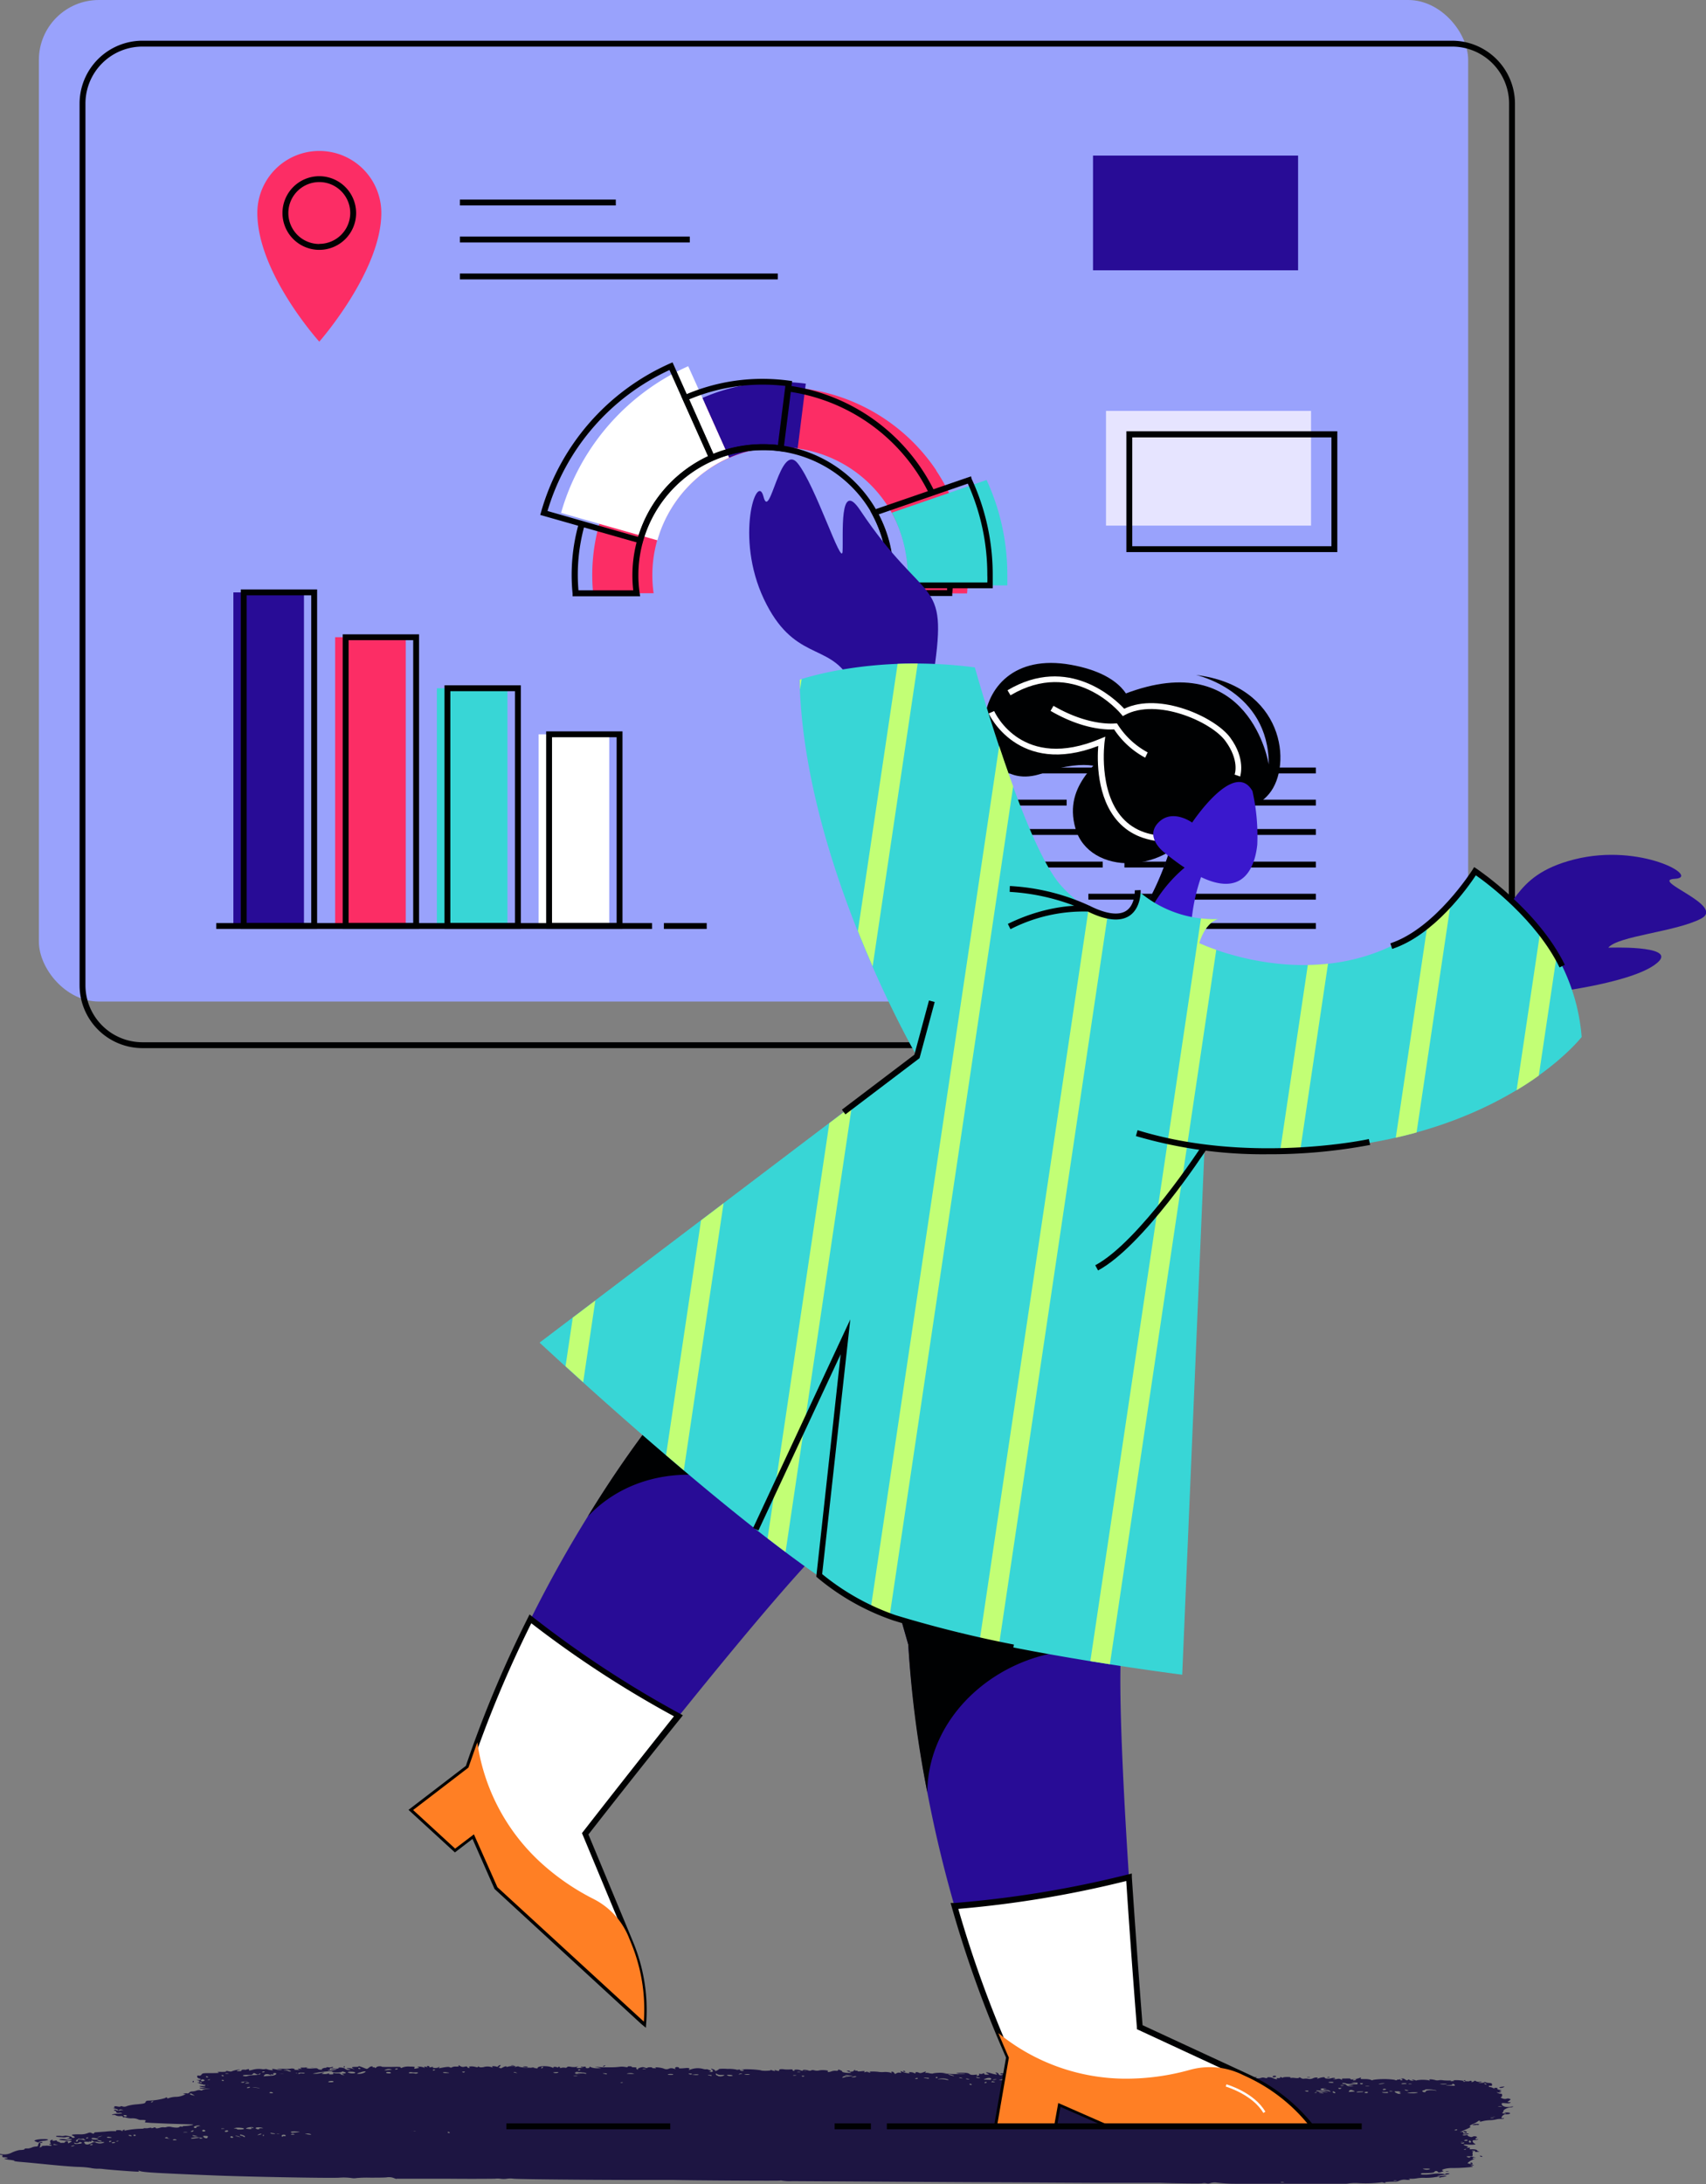 <svg xmlns="http://www.w3.org/2000/svg" xmlns:xlink="http://www.w3.org/1999/xlink" viewBox="0 0 290.5 371.87"><rect x="0" y="0" width="290.5" height="371.87" fill="#808080" stroke="none"/><defs><style>.cls-1{fill:none;}.cls-2{fill:#1d1542;}.cls-3{fill:#99a2fc;}.cls-4{fill:#280c96;}.cls-5{fill:#000102;}.cls-6{fill:#fc2d65;}.cls-7{fill:#fff;}.cls-8{fill:#38d6d6;}.cls-9{fill:#e6e4ff;}.cls-10{fill:#3a18cd;}.cls-11{fill:#ff7f24;}.cls-12{clip-path:url(#clip-path);}.cls-13{fill:#c2ff75;}</style><clipPath id="clip-path"><path class="cls-1" d="M193.73,151.56a19.62,19.62,0,0,0,13.75,4.92s-2.06.23-3.27,4.09c0,0,29.32,14,47-12.24,0,0,16.62,9.25,18.16,28.22,0,0-18.07,23.39-64.22,18.75l-3.8,89.83s-34.95-4.41-50.53-10.24-58.9-46.3-58.9-46.3l64.26-48.72s-19.33-33.22-20-64.14c0,0,12.31-4.39,29.85-2.1,0,0,8.35,30.15,14.7,37.16S193.59,157.5,193.73,151.56Z"/></clipPath></defs><g id="Layer_2" data-name="Layer 2"><g id="Layer_1-2" data-name="Layer 1"><path class="cls-2" d="M67.76,370.94c.07,0,3.8,0,8.29,0,5.2.05,8.19,0,8.24,0s.36-.07.89,0a3.56,3.56,0,0,0,1.17,0,3.75,3.75,0,0,1,1.11,0c.91.11,16.32.24,26,.21l1.16,0c3,.08,18,.17,18.2.11s.29,0,.29,0a8.94,8.94,0,0,0,1.79.09l12.09.07c14.74.1,18.68.12,26.5.15l13,.07,6,0s4.83,0,5.09,0c2.16.08,6.62.14,7.09.09a1.82,1.82,0,0,1,.79,0,1.16,1.16,0,0,0,.71-.06,2.45,2.45,0,0,1,1-.07,25.41,25.41,0,0,0,3.25.19c.45,0,2.23,0,4,0,2.8,0,12.19,0,14.41,0a3.69,3.69,0,0,0,.86-.05,8.71,8.71,0,0,1,1.56-.05,21.68,21.68,0,0,0,4-.13c0-.05.17,0,.39.06s.32.09.23,0,.18-.13.82-.16,1,0,1,0a2.48,2.48,0,0,0,.61-.19,2.15,2.15,0,0,1,1.18-.14c.62.07.86-.08.31-.19-.15,0,0,0,.31,0a4.66,4.66,0,0,0,1.18-.07,7,7,0,0,1,1.33-.08,9.73,9.73,0,0,0,1.58-.09c1-.16,1.08-.16.9,0s.18,0,.57-.05c.91-.18.87-.25-.12-.18-1.19.08-1-.05.22-.16,1-.09,1.44-.27.71-.28-.19,0-.35.05-.35.11s-.11.08-.29,0a6,6,0,0,0-1.94,0,10,10,0,0,1-1.1.1c-.62,0-.84,0-.84-.1s.18-.15.4-.15c1.31,0,1.82-.06,1.89-.21a.38.38,0,0,1,.61,0c.1.12.23.13.63,0s.41-.13.21-.19c-.53-.15.59-.48,1.58-.47a27.45,27.45,0,0,0,3.49-.2c.07,0,0-.1-.21-.16s-.25-.09.12-.09.45,0,0-.15a4.75,4.75,0,0,0-.69-.18c-.27,0,.39-.51,1-.73.2-.06.24-.1.08-.06s-.3,0-.29-.09.14-.13.41-.1.14,0-.17-.09-.59-.13-.69,0-.17.1-.42,0-.22-.14.13-.15l.6,0c.11,0,.16-.18.12-.4s0-.43.26-.46.25,0,.17.06.05.08.38.05.39-.07.23-.1-.28-.1-.28-.18-.41-.19-1.1-.16c-.17,0-.22-.05-.13-.15s.07-.16-.26-.11-.36,0-.16-.06.15-.15-.18-.25c-.67-.18-.57-.29.22-.23s1.65,0,1.24-.15a.63.63,0,0,1-.36-.34c-.08-.2,0-.27.38-.28s.51-.08.54-.15,0-.08-.06,0a.43.43,0,0,1-.34,0c-.13,0-.1-.12.07-.2s.21-.16,0-.24a.73.73,0,0,0-.57,0c-.21.11-.3.1-.59,0s-.31-.19-.28-.23-.14-.06-.4,0-.47,0-.47-.06.22-.09.46-.09a1.34,1.34,0,0,0,.58-.08c.08-.06-.11-.08-.47-.06s-.57,0-.47-.1-.07-.27-.5-.14c-.21.06.15-.11.79-.39.83-.35,1.09-.52.89-.57s-.06-.19.53-.45a3.35,3.35,0,0,0,.81-.45c0-.05.12-.09.25-.08s.16.05.07.12,0,.05.28,0a6.28,6.28,0,0,1,1.37-.21,5.47,5.47,0,0,0,1.15-.14,2.74,2.74,0,0,1,.75-.08c.29,0,.53,0,.53-.1s-.1-.07-.22,0c-.31.07-.19-.36.17-.58.18-.11.32-.17.32-.12s.19,0,.46,0c.57-.12.4-.29-.3-.3-.4,0-.43,0-.17.09s.24.1-.16.08-.44-.06-.31-.17a.37.37,0,0,0,.15-.3c0-.18.8-.57,1.19-.57a1,1,0,0,0,.44-.09c.1-.07-.06-.07-.48,0-.72.11-1.33-.06-1.44-.39s.12-.26.93-.21a1.22,1.22,0,0,0,.54-.08c.09-.06,0-.11-.24-.11s-.35,0,0-.24.32-.25.07-.34a.69.69,0,0,0-.51,0,1.06,1.06,0,0,1-.68-.06c-.32-.11-.37-.18-.18-.26s.18-.61-.09-.54a1.1,1.1,0,0,1-.49-.12c-.3-.14-.3-.15,0-.1a.6.6,0,0,0,.51-.08c.08-.08,0-.12-.1-.09s-.23,0-.23,0,.15-.12.31-.15.1-.07-.21-.12-.46-.12-.38-.2,0-.14-.26-.14-.33,0-.24.12,0,0-.23-.08a1.37,1.37,0,0,0-.55-.18c-.1,0-.18,0-.18-.12s.13-.11.29-.08.28,0,.26-.21-.07-.27-.66-.3a1.35,1.35,0,0,1-.46-.11c-.1-.06-.18-.05-.18,0s-.27.12-.64.11-.48,0-.23-.07.41-.08.41-.12-.17-.06-.37,0a1,1,0,0,1-.6-.09c-.17-.11-.24-.12-.34,0a.55.55,0,0,1-.34.13c-.13,0-.16-.05-.08-.1s0-.1-.1-.1-.26,0-.26.08a3.58,3.58,0,0,1-1.05-.08,6.29,6.29,0,0,0-1.79-.08,9.42,9.42,0,0,1-1.6,0,2.37,2.37,0,0,0-.87,0,1.29,1.29,0,0,1-.61-.07c-.66-.15-1.11-.12-.86.06.1.07,0,.08-.18,0a6.16,6.16,0,0,0-2,0c0,.06-.12.05-.27,0a1.73,1.73,0,0,0-.52-.13c-.14,0-.1,0,.1.1s.28.11-.05.1a.87.87,0,0,1-.51-.13c-.11-.1-.16-.1-.28,0s-.23.07-.48-.08a.61.61,0,0,0-.74-.06,1.1,1.1,0,0,1-.59.07c-.11,0-.12,0,0,.05s-.24.15-.44,0a13.24,13.24,0,0,0-3.61,0c-.21.1-.32.1-.44,0a3.13,3.13,0,0,0-1-.12c-.69,0-.82,0-.72-.17s.1-.14-.28,0c-.56.2-1.46.31-1.46.17s-.34-.1-.78-.1c-.59,0-.76,0-.68.16s.05.11-.15,0-.35-.16-.73-.07a1.7,1.7,0,0,1-.6,0c-.08,0,0-.06.14-.05s.22-.05.14-.11-.29-.06-.55,0c-.41.15-1.18.11-1.17-.06s-.57-.07-1,.08-.36.11-.23,0-.28-.21-.76,0a1.25,1.25,0,0,1-.89.09,2.14,2.14,0,0,0-.69,0,.71.71,0,0,1-.49-.13c-.19-.11-.32-.14-.33-.06s-.21.11-.67.06a2.43,2.43,0,0,0-.77,0s-.06,0,0-.06-.15-.12-.62-.11-.69.06-.69.12-.1,0-.22-.05-.22-.12-.23,0-.17.13-.37.12-.29,0-.22.09c.25.18-.27.1-.68-.1s-1.18-.18-.91,0c.07.05-.1,0-.36,0a1,1,0,0,0-.66-.05,1.76,1.76,0,0,1-.68.1c-.45,0-.48,0-.23-.15s.23-.13,0-.08a8,8,0,0,1-2.24,0c.07,0-.27-.09-.75-.11l-1.35-.05c-.79,0-1.06.05-.91.27s.08.18-.09.07-.89-.24-1-.07-.61.17-.6,0,0-.14.22,0,.22.1.23,0c0-.24-.53-.26-.92-.05s-.43.19-.67.06-.21-.21-.12-.27.08-.09-.07-.05-.91.07-1.7.09a13.63,13.63,0,0,0-1.57.07,1.06,1.06,0,0,1-.44-.07c-.26-.09-.37-.09-.54,0s-.22.08-.23-.11-.06-.18-.13-.09-.35.16-1.26.13a4.67,4.67,0,0,0-1.14,0s-.2.09-.47.12-.46,0-.46-.05-.08-.08-.21,0a.51.51,0,0,1-.35-.05.5.5,0,0,0-.41,0c-.51.12-1.1.09-1.1-.07s0-.14-.18,0-.77.22-.58,0,.1-.15-.37,0-.55.16-.72,0-.13-.19-.06-.24,0,0-.18,0a3.24,3.24,0,0,1-1,.11,4.14,4.14,0,0,0-1.15.16c-.34.12-.48.13-.56,0s-.77-.16-1.12,0-.34.15-1.13,0c-1-.22-2.07-.25-1.9-.06s-.12.14-.69.14a6.94,6.94,0,0,0-1,.05.44.44,0,0,1-.34-.05.57.57,0,0,0-.42,0c-.15,0-.13,0,.05-.1s.25-.17-.35-.17-.59,0-.33.09.2.11-.29.15a4.52,4.52,0,0,1-1,0c-.2,0-.3,0-.22,0s0,.1-.1.09-.25-.06-.24-.12-.37-.18-.81-.24c-.66-.1-.82-.09-.82,0s-.11.13-.24.13-.17.05-.08.12.08.09-.16,0-.26-.14,0-.22.24-.09-.18-.06-.51,0-.51-.06-.18-.07-.4,0a21.84,21.84,0,0,1-3.43,0,1.55,1.55,0,0,0-.76.06c-.44.18-.75.15-.56-.05s.11-.16-.25,0-.4.09-.4.05-.12,0-.28,0a1.52,1.52,0,0,1-1.25-.07c-.31-.17-.32-.17-.21,0s0,.17-.15.13-.27-.09-.24-.14-.1-.1-.3-.1-.34,0-.34.08.13.09.28.09.23,0,0,.11-.53.07-.61-.18a.46.46,0,0,0-.36-.22c-.23,0-.24,0,0,.16s.11.27-.79,0-1.22-.26-.73,0c.34.16.33.18-.09.19s-.46-.05-.46-.15-.06-.13-.3,0a.82.82,0,0,1-.48,0c-.1,0-.15,0-.12,0,.08.2,0,.35-.27.34s-.18,0-.08-.11,0-.09-.44-.05-.66,0-.84-.15-.46-.2-1.27-.2a4.06,4.06,0,0,0-1,.08,2.14,2.14,0,0,0,.82.05c.47,0,.77,0,.7.05a23.08,23.08,0,0,1-3.79-.08c-.09,0,0,0,.28,0s.39,0,.31,0a6.29,6.29,0,0,0-2.21,0c-.06.07-.25.05-.6,0a1.58,1.58,0,0,0-.69-.08c-.1,0-.11,0,0-.12s.09-.16-.34,0-.57.2-.76.11c-.37-.16-.64-.15-.64,0s0,.15-.31,0-1-.15-.73,0-.6.07-1.08-.14-.47-.19-.35,0,.06.16-.19.12a.83.83,0,0,0-.57.1c-.21.15-.25.14-.38-.05a.47.47,0,0,0-.36-.23c-.13,0-.17.07-.1.16s.08.14-.2,0a3.68,3.68,0,0,0-1-.1,4.7,4.7,0,0,1-.87,0,8.47,8.47,0,0,0-2.36,0c-.25.08-.28.07-.18-.05s0-.14-.58-.07c-.44.05-.67,0-.58,0s0-.1-.24-.1-.32-.05-.21-.12.09-.09,0-.05-.21.13-.22.19-.19.13-.43.15-.37,0-.27-.08,0-.1-.26-.1-.36,0,.12.19.53.2.09.2c-.64,0-1.21-.12-1.21-.23s-.15-.16-.35-.25-.35-.13-.35,0-.18.13-.4.11a1.75,1.75,0,0,0-.7.09c-.35.15-.84.18-.63,0s-1-.26-1.47-.15a1.52,1.52,0,0,1-.79,0c-.31-.08-.46-.08-.58,0a.6.6,0,0,1-.52,0c-.46-.13-.92-.13-.93,0s.15.08.35.06.36,0,.36,0-.69.1-1.08-.07-1.14-.16-1.06,0-.05.09-.18.06-.18-.11-.11-.16-.1-.07-.39-.06a5.32,5.32,0,0,1-1,0c-.61-.11-1,0-.89.14s-.2.17-.61,0c-.24-.1-.27-.1-.15,0s.07.13,0,.13a1.86,1.86,0,0,1-.52-.13c-.17-.07-.25-.09-.18,0s-1.5.16-1.71,0a17.1,17.1,0,0,0-3.73-.11c-.22.05-.4.05-.4,0a6.3,6.3,0,0,0-1.51-.11,7.71,7.71,0,0,0-1.42,0s-.11.15-.38.26-.41.14-.32.08-.08-.2-.35-.3-.41-.13-.28,0c.38.27.34.49-.09.48s-.32,0-.11-.08.18-.12-.17-.26-.46-.16-.46-.12a1.53,1.53,0,0,1-.64-.08,3.55,3.55,0,0,0-2,.09c-.43.15-.44.15-.3,0s0-.19-.17-.22-.35,0-.4,0-1.24.13-1.18,0-.1-.14-.28-.17-.45.06-.36.27-.1,0-.27,0a1,1,0,0,0-.78,0,1,1,0,0,1-.87,0c-.43-.18-1.65-.31-1.44-.16s0,.09-.22.08-.34,0-.34-.09-.64-.1-.78,0-.2.08-.43,0-.35-.15-.84,0c-.31.1-.46.23-.37.3s.07.09-.11,0-.22-.14-.15-.22,0-.13-.33-.14-.47,0-.47-.08-.14-.08-.33-.09-.35,0-.35.09-.25.06-.58,0a3.3,3.3,0,0,0-.83,0,11.39,11.39,0,0,1-1.32.08l-1.33,0a8,8,0,0,1-.92-.06l-.68-.07.57.14.57.15-.77,0a2.76,2.76,0,0,1-1-.18c-.17-.11-.21-.11-.21,0s-.18.17-.38.17-.32-.06-.25-.13-.06-.14-.41-.14-.49,0-.43.07a.41.41,0,0,0,.32,0c.14,0,.23,0,.23,0a2.94,2.94,0,0,1-1.24.17c-.1,0,0-.12.12-.2s.25-.14-.15,0a2.8,2.8,0,0,1-1,0c-.37-.07-.54-.05-.65.07a.31.31,0,0,1-.29.09,1.47,1.47,0,0,0-.61,0q-.47.11-.3,0c.08-.05,0-.13-.09-.16s-.24,0-.24.06,0,.11-.21,0-.76-.06-.57.12,0,0-.18-.05c-.66-.35-2.5-.31-2.51.06,0,.07-.1.1-.23.06a11.67,11.67,0,0,0-1.55-.11,5.42,5.42,0,0,1-1.4-.16c-.06-.08-.2-.08-.47,0s-.34.1-.18,0,0-.12-.48-.1a2.53,2.53,0,0,0-.83.12c-.1.05-.17,0-.17-.05s-.17-.06-.48.08l-.46.23-.51-.21c-.52-.21-1.21-.22-.93,0,.12.09.07.09-.17,0a2.28,2.28,0,0,0-1.36,0c-.42.06-.63.05-.76-.05s-.19-.1-.19,0-.11.1-.48,0c-.53-.13-1.25-.07-1,.09s0,.1-.09.1-.24-.08-.24-.16-.09-.13-.44-.06a.87.87,0,0,1-.8-.12c-.25-.16-.32-.17-.23-.05s0,.17-.46.16a1.34,1.34,0,0,0-.69.12c-.09.08-.18.08-.35,0s-.22-.15-1.75.15c-.12,0-.15,0-.06-.14s.11-.17-.14,0-1.18.12-.92-.05c.08-.06,0-.05-.25,0s-.4.11-.35,0-.07-.15-.24-.18-.26,0-.14.08.09.12-.22.06-.38,0-.26.1.1.15-.14,0a2.32,2.32,0,0,0-.77-.13c-.35,0-.39,0-.15.08s.2.12-.22.21-.52.09-.41-.09,0-.2-.8-.21a2.92,2.92,0,0,0-1.24.15c-.22.12-.31.12-.31,0s-.35-.13-1.63-.09c-1.12,0-1.62,0-1.62-.06s-.61-.12-.87.1-.26.16-.27.09-.11-.1-.27-.06-.2,0-.11,0,0-.13-.06-.16a.65.65,0,0,0-.5.15c-.4.32-.4.32-.79.16-.81-.33-1.05-.4-1.05-.32s-.22.09-.49.09c-.68,0-.79.08-.43.28s.26.16,0,.06a2.62,2.62,0,0,0-.8-.13c-.46,0-.46,0,0,.15s.45.15,0,.14a.82.82,0,0,1-.59-.18c-.1-.18-1.09-.29-1.1-.13s-.31.09-.7.09-.65,0-.58.08a1.44,1.44,0,0,0,.65,0c.4,0,.46,0,.26.06a1.77,1.77,0,0,1-.57.14,4,4,0,0,0-.62.09c-.18,0-.3,0-.3,0s.11-.1.27-.09.2-.07.12-.15,0-.18.21-.21.34-.09.34-.15-.13-.06-.33,0a1.06,1.06,0,0,1-.57,0c-.14,0-.25,0-.25.05s-.07.09-.18.06-.75.18-.58.26,0,.06-.23.06a.78.78,0,0,1-.48-.15c-.09-.11-.29-.12-.8-.07-.73.08-1.53-.05-.92-.14.17,0-.08-.05-.54,0-.66,0-.8,0-.61.13s.14.12-.15.07-.38,0-.38,0,.14.12.29.14,0,.05-.34.05-.59,0-.53-.08,0-.1-.23-.14-.34,0-.34,0a5.73,5.73,0,0,1-1.26.05,3,3,0,0,0-1.13.06,1.33,1.33,0,0,0,.59,0c.35,0,.41,0,.22.06a1.41,1.41,0,0,1-.85,0c-.77-.16-.89-.15-.74,0s0,.12-.33.08a2.2,2.2,0,0,1-.57-.14.79.79,0,0,0-.46,0c-.2,0-.34,0-.34,0a3.92,3.92,0,0,0-1.81.13c-.29.07-.52.1-.49.05.09-.2,0-.25-.35-.15s-.35.09-.35.05-.14,0-.34,0-.31.15-.26.19-.11.06-.36.06c-.55,0-.55-.05,0-.23.3-.1.21-.1-.34,0a4.88,4.88,0,0,0-.89.24c-.1.07-.29.07-.6,0s-.43-.08-.39,0-.23.12-.82.11-.8,0-.52.09.08.11-.86.12c-1.81,0-1.81,0-2,.26a.42.42,0,0,1-.46.16c-.22,0-.3,0-.28.19a.42.42,0,0,0,.33.31c.42.07.34.26-.12.26s-.34,0,0,.09.26.1.14.1-.08.06.09.15.22.14-.13.08-.37-.05,0,.13a1.55,1.55,0,0,0,.57.18.69.69,0,0,1,.38.15c.22.16.17.17-.31.13-.31,0-.56,0-.56.05s.67.24,1,.16c.14,0,.17,0,.08,0a1.53,1.53,0,0,1-.62.11c-.24,0-.45,0-.45.08a2.87,2.87,0,0,0,1,.06c1,0,1,0,.22.07a1.73,1.73,0,0,0-.76.19c0,.06-.16.08-.33,0a1.24,1.24,0,0,0-.68.08,2.4,2.4,0,0,1-.69.13.7.7,0,0,0-.51.19.32.32,0,0,1-.31.15,1.4,1.4,0,0,0-.51,0c-.26.07-.27.09,0,.1s.25,0,0,.13A3.28,3.28,0,0,1,30,357a4,4,0,0,0-1.09.16c-.36.13-.47.14-.47,0s-.12-.07-.39.07a10.93,10.93,0,0,1-2.86.42c-.19,0-.37.1-.39.2-.05.26-.24.31-1.54.43a8.1,8.1,0,0,0-1.62.28,1,1,0,0,1-.79.07c-.18-.06-.31-.06-.31,0s-.28.07-.61,0-.58,0-.46.11,0,.16-.15.16-.06.05.23.1.52.15.52.22.08.08.23,0,.26-.13.52,0,.21.12,0,.07-.3,0-.3,0-.15.08-.32.05a.54.54,0,0,0-.43.07c-.15.16.18.4.45.33a1.14,1.14,0,0,1,.51,0c.2.06,0,.1-.66.14a2.62,2.62,0,0,0-1,.15c0,.06.08.08.21.05a.77.77,0,0,1,.49.1,1.47,1.47,0,0,0,.72.1c.3,0,.42,0,.42.11s.1.13.22.1a.53.53,0,0,1,.36.05,2.77,2.77,0,0,0,.92.12,2.64,2.64,0,0,1,1,.13,1.13,1.13,0,0,0,.47.14c1,0,1,.05.87.24s-.06.2.26.21l.88.07c.26,0,1.82.09,3.47.14l3.29.1c.71,0-.34.26-1.28.28-.16,0-.29.05-.29.09s-.08.07-.2,0a.38.38,0,0,0-.33.07c-.13.15-.71.15-1.39,0a1.57,1.57,0,0,0-.75,0,1,1,0,0,1-.5.06,1.72,1.72,0,0,0-.73.09c-.42.11-.62.12-.68,0s-.18-.09-.42,0-.32.07-.32,0-.15,0-.35,0a1.64,1.64,0,0,1-.7.06c-.2,0-.3,0-.22,0s-.08.1-.37.09a15.43,15.43,0,0,0-2.76.3c-.25.08-.29.07-.16,0s.07-.12-.07-.12-.26.07-.27.17-.06.12-.13,0-1-.18-1,0-.06.09-.13.06a10.61,10.61,0,0,0-1.56.07l-1.74.13c-.15,0-.29.08-.3.16s-.07.12-.33,0-.33-.18-.79,0a3.21,3.21,0,0,1-1.36.18c-1.17,0-1.56.06-1.1.26s.35.35,0,.34c-.12,0-.22-.07-.22-.14s-1.13-.32-1.23-.2a2.06,2.06,0,0,1-.74,0c-.42,0-.69,0-.69.07s.06.13,1,.17a1.91,1.91,0,0,0,.64,0s.15-.06.35-.06c.47,0,.41.24-.07.29-.23,0-.12.05.28.06s.61,0,.42.12a1.12,1.12,0,0,1-.8,0,2.5,2.5,0,0,0-1-.09c-.59.07-.23.18.89.25s1.11.08.69.31-.35.19-.35,0-.12-.21-.29-.19-.26.09-.23.15-.15.12-.41.11-.47.05-.48.11-.08.08-.32,0-.34-.09-.44,0,0,.17.26.2.22.05-.15.05-.51,0-.41-.14-.06-.19-.55-.05c-.26.07-.28.11-.07.15.53.1.31.24-.27.18a1.94,1.94,0,0,0-1,.12l-.48.19.12-.38c.06-.2,0-.4-.08-.43s-.27.07-.31.45c0,.1-.17.18-.33.18a1.85,1.85,0,0,0-.72.16,2.86,2.86,0,0,1-.6.17l-.43,0c-.13,0-.24.07-.24.14s-.37.12-.85.13A5.79,5.79,0,0,0,2,366.5a2.82,2.82,0,0,1-1.73.27c-.18-.08-.26-.08-.26,0s.11.12.26.12.21.09.14.2,0,.2.3.2a1.23,1.23,0,0,1,.57.11c.08.05,0,.09-.23.09-.66,0-.16.17.7.25.44.05.75.12.68.16s.3.12.85.16c1.29.11,1.14.09,5.3.5,2,.2,4.13.36,4.78.37a15.82,15.82,0,0,1,2.09.18,5.63,5.63,0,0,0,1.21.13,5.79,5.79,0,0,1,1,.06c.72.1,5,.43,5.72.44.26,0,.35,0,.24-.11s-.11-.11.18,0c.64.23,2.7.35,12.91.76,5.61.22,19.1.47,21,.38a10,10,0,0,1,2.12.05,2.59,2.59,0,0,0,.94,0,21.15,21.15,0,0,1,2.27-.06c1.08,0,2.33,0,2.79-.05a2.34,2.34,0,0,1,1.19.1c.4.17.5.19.71.1Zm150.36.56a1.12,1.12,0,0,1,.45,0c.18,0,.12.05-.14.06s-.39,0-.31-.06Zm19.22-.25a1.07,1.07,0,0,1,.44,0c.18,0,.12.05-.14.06s-.38,0-.3-.06Zm5.09-1.94c-.26-.07-.16-.1.41-.09s.7,0,.62.1a1.38,1.38,0,0,1-1,0ZM12.19,365.37a1,1,0,0,1,.42-.09c.17,0,.14,0-.08.1-.44.11-.52.11-.34,0Zm3.12-.19s.1-.07.24-.11.23,0,.23.05-.12.11-.24.11-.23,0-.23-.05Zm-.87-.3c-.33-.18,0-.31.58-.21.22,0,.29,0,.19-.06s-.06-.08.1,0,.26,0,.27-.1.05-.14.19,0a1.11,1.11,0,0,0,.41.14c.11,0,.34,0,.49.05a3.46,3.46,0,0,0,.73,0c.31,0,.4,0,.31.09a1.78,1.78,0,0,1-1.41,0c-.18-.15-.26-.14-.74.09-.63.29-.75.3-1.12.11Zm-1.8,0c-.1-.07,0-.09.24,0a.69.69,0,0,0,.53-.07.32.32,0,0,1,.33-.09c.34.09.24.22-.2.26-.67.07-.72.07-.9-.06Zm6.39-.08s.14-.08.34-.08.29,0,.22.09a.7.7,0,0,1-.35.08c-.13,0-.22,0-.21-.09Zm-5.93-.44c.14-.18.33-.29.4-.23a1.29,1.29,0,0,0,.6,0c.24,0,.37,0,.27,0s-.06.14.11.22.21.14-.23,0c-.72-.17-1-.15-1,.08a.2.2,0,0,1-.21.19c-.12,0-.1-.15,0-.35Zm5.47.23c0-.05.12-.1.26-.1s.18,0,.1.1a.5.5,0,0,1-.25.1.1.1,0,0,1-.11-.1Zm1.17,0s.1-.07.23-.1.23,0,.23,0-.11.1-.23.1-.23,0-.23,0Zm-3-.1c-.3-.09-.29-.1,0-.1a1.24,1.24,0,0,1,.53.11c.17.13-.13.12-.57,0Zm-1.15-.36c0-.15.22-.17.79-.07s.44.21-.23.2c-.33,0-.57-.06-.56-.13Zm13.87.17c0-.08.46-.12.56,0s0,.08-.22.08a1,1,0,0,1-.34,0ZM14.66,364s.11-.09.25-.09.17,0,.09.1a.6.6,0,0,1-.24.09.09.09,0,0,1-.1-.1Zm13.39,0s.11-.1.24-.12.26,0,.25.07.19.12.41.15.11,0-.24,0-.66-.08-.66-.13Zm-11.52-.12.56-.17c.42-.12.44-.12.14,0a1.36,1.36,0,0,1-.56.17c-.13,0-.2,0-.14,0Zm18.17,0c-.19-.23-.18-.24.31-.23s.45.11.26.37c-.07.09-.45,0-.57-.14ZM34,364c.1-.06,0-.07-.3,0-1,.15-1.26.16-1.13,0a4,4,0,0,1,1.91,0c0,.06-.07.11-.27.1s-.29,0-.21-.1Zm-15.77-.16a.85.85,0,0,1,.47,0c.47.09.42.15-.13.14-.27,0-.42-.05-.34-.1Zm21,0c0-.07.08-.13.18-.13a.38.38,0,0,1,.28.14c.06.07,0,.13-.18.13s-.28-.06-.28-.14Zm.9-.2a1.41,1.41,0,0,1,.62.13c.34.15.32.15-.25,0-.35-.07-.52-.14-.37-.16Zm-17.4-.1c0-.09.11-.13.25-.09s.17.11.1.16-.35.1-.35-.07Zm-.8.05c-.08-.06,0-.1.09-.1a.81.81,0,0,1,.37.1c.08.06,0,.1-.09.1a.81.81,0,0,1-.37-.1Zm19.11,0c-.09,0-.17,0-.17-.09s.11-.11.42,0,.41.18.41.27,0,.16-.24,0a.64.64,0,0,0-.42-.14Zm-8.23.05c-.18-.13.13-.12.56,0s.3.1,0,.1a1.12,1.12,0,0,1-.53-.1Zm15.15,0c0-.12.15-.2.35-.2s.34.08.34.16-.11.13-.24.09-.23,0-.23,0a.1.1,0,0,1-.11.1c-.07,0-.11-.08-.11-.19Zm-3.16-.16c.08-.08.13-.05.13.06s-.05.16-.12.13a.12.12,0,0,1,0-.19Zm205.83,2.7a.93.93,0,0,1,.45,0c.18,0,.12.06-.14.06s-.39,0-.31-.05ZM44.07,363.38a.64.64,0,0,1,.43-.09c.07,0,0,.1-.23.15-.49.12-.55.1-.2-.06ZM249.22,366s.1-.07.23-.11.23,0,.23,0-.11.11-.23.11-.23,0-.23-.05Zm-199.6-2.66a.57.57,0,0,1,.46,0c.15.07.07.1-.23.1s-.39,0-.23-.1Zm2.65,0c-.44-.08-.44-.09,0-.09a1.48,1.48,0,0,1,.65.11c.17.12-.06.11-.7,0Zm-5.2,0a1.1,1.1,0,0,1,.37-.09c.2,0,.3,0,.22,0s-.59.14-.59.06Zm-1-.16c-.07-.06.07-.07.33,0,.55.07.62.14.13.14a1.17,1.17,0,0,1-.46-.1ZM31.28,363a2.34,2.34,0,0,1,.59,0c.16,0,0,.05-.29.05s-.46,0-.3-.06Zm1.42-.23c.17-.08.26-.08.26,0s-.27.24-.42.17,0-.1.16-.16Zm16.84.25c-.18-.12.59-.19,1.14-.1s.4.08-.13.12l-.74.06a.38.38,0,0,1-.27-.08Zm-11.25-.14c0-.13.27-.21.49-.15s0,.24-.27.24c-.13,0-.22,0-.22-.09Zm-3.85-.11a.16.16,0,0,1,.18-.15c.26,0,.46.16.28.24s-.47.06-.46-.09Zm41.79.28a.1.1,0,0,1,.1-.09.47.47,0,0,1,.24.1c.08.05,0,.1-.1.1s-.24-.05-.24-.11Zm-35.86-.57s-.17-.08-.39-.09-.29,0,.11-.1,1.46,0,1.45.13-.42.15-.88.14c-.16,0-.29,0-.29-.08Zm29.79.33a2.25,2.25,0,0,1,.58,0c.17,0,0,.05-.29,0s-.46,0-.29-.05Zm-26.61-.41c-.16-.19.47-.28,1-.15.34.09.34.1,0,.1s-.41,0-.41.1-.4.11-.53-.05Zm-1.41.06c-.34-.06-.33-.08,0-.2s1-.16,1,0-.1.08-.22,0-.17,0-.09.1-.1.19-.71.08Zm-4.46-.06a1.06,1.06,0,0,1,.44,0c.18,0,.12.05-.15.06s-.37,0-.29-.06Zm-4.7-.2c0-.19.72-.41,1-.29s.16.09.07.06-.78.15-.64.26,0,.08-.13.08-.25-.05-.25-.11Zm216,2.68c.29-.08.29-.09,0-.1s-.27,0-.2-.06.68.07.53.17a.89.89,0,0,1-.41.09c-.16,0-.13-.05.07-.1Zm1.16-.29c0-.12.08-.18.16-.15.24.11.27.36,0,.36a.21.21,0,0,1-.2-.21Zm-.8-.19a.72.72,0,0,1,.36-.1c.12,0,.21.05.21.11s-.16.09-.36.09-.29-.05-.21-.1ZM21.07,360.13c.22-.09.67.06.5.17a.43.43,0,0,1-.4,0c-.13-.05-.17-.13-.1-.16Zm226.61,2.53s.1-.07.23-.11.23,0,.23.05-.11.11-.23.11-.23,0-.23,0Zm-221.77-4.9c.23-.09.26-.08.12.06s-.22.15-.29.12,0-.11.17-.18Zm227.92,2.8a1.07,1.07,0,0,1,.44,0c.18,0,.12.06-.15.06s-.37,0-.29-.06Zm.1-.2a2,2,0,0,1,.59,0c.16,0,0,.05-.29,0s-.46,0-.3-.05ZM32.35,356.48c.08-.05.16-.08.19-.06l.38.23c.32.18.31.18-.19.06-.29-.07-.46-.17-.38-.23Zm13.52-.2s.1-.09.23-.09a.69.69,0,0,1,.36.1c.07.06,0,.1-.23.1s-.36-.05-.36-.11Zm209.28,2.33a1.82,1.82,0,0,1,.57,0c.15,0,0,.05-.29.05s-.44,0-.28-.05Zm-212.23-3.2c-.21-.1.78,0,1.12.06s.19.09-.32,0a5.12,5.12,0,0,1-.8-.11Zm-.85,0a.77.77,0,0,1,.38-.1c.13,0,.17,0,.09.1a.77.77,0,0,1-.38.1c-.13,0-.17-.05-.09-.1ZM34.56,355c0-.05.1-.08.23-.08s.23.05.23.1.12.08.28,0,.21,0,.1,0-.84,0-.84-.1Zm7.19-.33a.92.92,0,0,1,.35-.09c.19,0,.34,0,.34.05s-.15.09-.35.09-.34,0-.34-.05ZM34,354.56c-.08-.06,0-.1.1-.1s.24.05.24.1a.09.09,0,0,1-.1.1.47.47,0,0,1-.24-.1Zm7,0c-.14-.1,1-.24,1.2-.15s0,0-.26,0-.38,0-.39.1-.38.12-.55,0Zm-6.77-.39c0-.11.17-.16.35-.13s.38.16.13.26-.52.06-.48-.13Zm21.67.27c0-.1.62-.19.8-.12s.15.19-.34.2c-.26,0-.46,0-.46-.08Zm-18.14-.23c-.08,0,0-.1.1-.09s.24,0,.24.1a.09.09,0,0,1-.1.09.47.47,0,0,1-.24-.1Zm-2.43-.07s.1-.07.23-.1.23,0,.23,0-.1.1-.23.1-.23,0-.23,0ZM199.18,356a.47.47,0,0,1,.36,0c.13,0,.16.1.08.15a.41.41,0,0,1-.35,0c-.13,0-.17-.09-.09-.15ZM184,355.89c-.11,0-.21-.05-.2-.11s.1-.07.23,0,.23,0,.23,0-.09-.11-.22-.13c-.28-.05,0-.57.3-.56.13,0,.16.1.08.23s-.09.24.33.21.44,0,.21.1-.22.22-.14.3,0,.15-.24.1a3.74,3.74,0,0,0-.58-.07Zm40.73.43c-.19-.06-.24-.11-.1-.1a2.36,2.36,0,0,1,.57.1c.19.06.24.1.1.1a3,3,0,0,1-.57-.1Zm-.93,0s.1-.07.23-.1.23,0,.23,0-.11.11-.23.1-.23,0-.23,0Zm-19.06-.31a.81.81,0,0,1,.41-.08c.18,0,.15,0-.08.09-.44.12-.52.11-.33,0ZM202,356a.92.92,0,0,1,.51-.13c.32,0,.31,0-.07.14-.58.17-.62.17-.44,0Zm-4,0c-.08-.06.08-.1.39-.1s.48,0,.19.1-.42.11-.58,0Zm-3.58-.1c0-.08-.12-.15-.28-.15s-.2,0-.12-.07.86.16.86.29-.11.08-.24.08-.23-.07-.22-.15Zm43.27.42c-.32-.26-.31-.27.2-.26a1,1,0,0,1,.58.13c.06.07,0,.13-.17.13s-.16,0,.06.09.29.1,0,.1a1.18,1.18,0,0,1-.63-.19Zm-5.34-.09s.15-.09.35-.09.28.06.2.16-.55.09-.55-.07Zm-5.4,0c-.07-.09,0-.15.07-.15a.51.51,0,0,1,.33.15c.07.09,0,.15-.07.15a.53.53,0,0,1-.33-.15ZM201,355.81c.16-.11.8-.11.8,0s-.27.2-.6.14c-.17,0-.27-.1-.2-.14Zm-24.95-.27c.08-.09.18-.13.24-.1s0,.09,0,.15-.36.12-.2,0Zm63.56.79a9.21,9.21,0,0,1,1-.1c.68,0,.89,0,.8.06a2.54,2.54,0,0,1-1,.1,3,3,0,0,1-.8-.06Zm-4.28-.14s.15,0,.35,0,.35,0,.36,0,.12-.07.25,0,.16.09,0,.14-.92,0-.92-.08ZM224.19,356c-.36-.16.53-.11,1.37.08l.68.15-.91-.06a5.09,5.09,0,0,1-1.14-.17Zm-2,0a1.38,1.38,0,0,1,.31-.07c.17,0,.3,0,.3.09s-.13.1-.31.07a.71.71,0,0,1-.3-.09Zm-8.79-.1c0-.08.19-.14.41-.14s.28,0,.11.06-.24.09-.17.14,0,.09-.11.08-.25-.06-.24-.14Zm-107.79-1.28s.1-.07.24-.1.23,0,.23,0-.11.1-.24.1-.23,0-.23,0ZM231,356.16a2.39,2.39,0,0,1,.58-.08c.31,0,.57,0,.57.05s-.27.08-.57.08a2.06,2.06,0,0,1-.58,0Zm-1.28-.12c.08-.24.34-.27.72-.11s.3.16-.18.19l-.57.05s0-.05,0-.13Zm-4.17-.1c-.6,0-.93-.29-.43-.37a3.21,3.21,0,0,1,.62,0c.19,0,.14.06-.12.06-.54,0-.25.2.3.21a.94.94,0,0,1,.57.18c.12.14.1.15-.14.05a2.52,2.52,0,0,0-.8-.13Zm-11.14,0a1,1,0,0,1,.45,0c.18,0,.12.05-.15.06s-.38,0-.3-.06Zm-2.37-.08c.8-.09,1.41-.08.82,0a7.41,7.41,0,0,1-.93.07c-.38,0-.35,0,.11-.09Zm-16.6-.16a.93.93,0,0,1,.45,0c.18,0,.12.06-.14.06s-.39,0-.31-.05Zm-20.23-.27a1.82,1.82,0,0,1,.57,0c.16,0,0,.06-.29.05s-.44,0-.28-.05ZM35.06,353.59a.1.1,0,0,1,.11-.1.57.57,0,0,1,.25.1c.08.06,0,.1-.11.1s-.25-.05-.25-.1Zm207.16,2.51c-.08-.09,0-.18.21-.21s.29-.09.22-.14a5.42,5.42,0,0,1,1.88.15c.16.08.07.08-.31,0-.68-.09-1.45,0-1.45.18s-.39.17-.55,0Zm-51.76-.7c.35,0,.5-.08.42-.16s.05-.14.36-.14.45,0,.1.16a1,1,0,0,0-.39.23s-.23.05-.51,0l-.52-.07.54,0Zm-1.64.09a3.23,3.23,0,0,1,.69,0c.22,0,.09.05-.29.05s-.56,0-.4-.06Zm47.77.53a.92.92,0,0,1,.45,0c.18,0,.12.06-.15.06s-.38,0-.3-.05Zm-34.11-.45a2.18,2.18,0,0,1,.57,0c.15,0,0,.05-.29.05s-.44,0-.28-.06Zm-8.83-.29c.08-.32.16-.35.58-.23s.27.09-.06.09-.35.05-.27.19,0,.2-.1.2-.19-.11-.15-.25ZM41.32,353.4c0-.11.47-.16,1.33-.13a.57.57,0,0,0,.42-.18c.13-.17.18-.17.51,0s.4.14.56,0,.19-.09.19,0-.29.18-1,.21a5.82,5.82,0,0,0-1.15.13c-.19.13-.82.07-.82-.07Zm-3.58,0c-.07-.06,0-.1.1-.1s.25.05.24.1a.09.09,0,0,1-.1.1.65.65,0,0,1-.24-.1Zm169.31,2.07c-.07-.05,0-.1.23-.1s.31.05.23.1a.31.31,0,0,1-.46,0Zm-9.32-.08a.94.94,0,0,1,.45,0c.18,0,.12.06-.14.06s-.39,0-.31-.05Zm-.55-.17c.17-.07.26-.08.26,0s-.28.24-.43.17,0-.1.17-.16Zm-10.48,0c-.08-.06,0-.1.1-.1s.24.05.24.1a.1.1,0,0,1-.1.1.59.59,0,0,1-.24-.1Zm-10.42-.14a2.15,2.15,0,0,1,.77-.08l.63,0-.7.07-.77.08s0,0,.07-.09Zm-3.12,0c0-.06.08-.1.18-.1l.75-.05.58-.05-.58.15c-.69.17-.93.18-.93.05ZM45,353.32c.15-.22.55-.25,1-.06.23.1.27.1.14,0s0-.1.2-.06.32,0,.22-.09,0-.16.22-.16c.54,0,.18.39-.41.44l-.95.07-.51.05s0-.08.08-.19Zm194.24,2.5c-.08-.06,0-.08.23,0,.4.07.47.15.13.14a.69.69,0,0,1-.36-.1Zm-3.7-.15a.56.56,0,0,1,.39,0c.16,0,.13.09-.07.14-.35.09-.52,0-.32-.11Zm-39.83-.37a1.09,1.09,0,0,1,.45,0c.17,0,.11.06-.15.06s-.38,0-.3-.05Zm-5.62-.16c0-.09.05-.15.1-.15a.36.36,0,0,1,.23.15c.07.08,0,.15-.1.15s-.23-.07-.23-.15Zm-25-.27a.1.1,0,0,1,.11-.1.5.5,0,0,1,.25.1c.07.05,0,.1-.11.1s-.25-.05-.25-.1Zm62.81.7c-.07-.05,0-.1.24-.1s.3,0,.23.11a.66.66,0,0,1-.24.09.48.48,0,0,1-.23-.1Zm-60.25-1c0-.05.11-.1.25-.1s.17.05.09.1a.51.51,0,0,1-.24.1.09.09,0,0,1-.1-.1ZM58.07,353.14a.83.83,0,0,0-.52-.13,2.7,2.7,0,0,1-.66-.06c-.19-.05-.23,0-.14.08s0,.15-.37.15-.45-.05-.33-.13.06-.09-.21,0a1.92,1.92,0,0,1-.79.06c-.35-.06-.36-.08-.06-.16s.23-.09.07-.09a.83.83,0,0,0-.4.08,3.42,3.42,0,0,1-1.41.1,17.14,17.14,0,0,1,3.7-.41c.7,0,.7,0,.06,0s-.6.08-.22.18,1.43.05,1.43-.09-.11,0-.26,0-.2,0-.1,0,.28-.08.63,0c.54.16.55.24,0,.32-.33,0-.34.07-.06.15s.25.1,0,.1a.7.7,0,0,1-.43-.16ZM50.41,353c-.06-.12,0-.12.16,0s.24.11.24,0,.27-.12.6-.11.53,0,.46.1a.87.87,0,0,1-.48,0c-.19,0-.34,0-.34.06s-.53.06-.64-.12Zm-2.67.1a2.34,2.34,0,0,1,.59,0c.17,0,0,0-.29,0s-.46,0-.3-.05ZM38.39,353a1.24,1.24,0,0,1,.44,0c.18,0,.12.06-.14.06s-.38,0-.3,0Zm189.89,2.24a1,1,0,0,1,.45,0c.18,0,.12,0-.14,0s-.39,0-.31,0Zm-34.87-.57a.82.82,0,0,1,.4-.1c.16,0,.14.06,0,.15s-.61.11-.36-.05Zm-24.57-.25a.76.76,0,0,1,.49-.13c.35,0,.35,0,0,0s-.33.06-.07.13.23.1-.1.09-.38,0-.33-.12ZM61.26,352.88c.74-.3,1.32-.27.78,0a1.91,1.91,0,0,1-.88.21c-.48,0-.48,0,.1-.25Zm171.31,2.29a2.18,2.18,0,0,1,.57,0c.15,0,0,.05-.29.05s-.44,0-.28-.06Zm-3.29-.17a.66.66,0,0,0-.49-.2c-.2,0-.29-.05-.2-.11s.27-.07.51,0a2,2,0,0,0,1.05.08c.82-.09,1.23-.23.47-.16-.29,0-.53,0-.53,0s.26-.09.57-.09.55.06.52.2a.17.17,0,0,1-.2.15,2.88,2.88,0,0,0-.8.06l-.63.11.55.08c.55.07.55.07-.07.08-.42,0-.66-.06-.75-.2ZM97.71,353.44a2.34,2.34,0,0,1,.59,0c.16,0,0,.05-.29.05s-.46,0-.3-.06ZM70,353c-.44,0-.55-.11-.17-.2.13,0,.22,0,.22,0s.26.07.57.05.57,0,.57.05-.29.22-.55.13A2,2,0,0,0,70,353Zm-10.77-.16c-.05-.08.14-.12.49-.12.62,0,.95.13.67.25a1.83,1.83,0,0,1-1.16-.13Zm-14.63-.06s.1-.07.23-.1.24,0,.23.05-.11.1-.23.1-.23,0-.23-.05ZM228.28,355a1.16,1.16,0,0,1,.46,0c.18,0,.12.06-.15.06s-.38,0-.31-.06ZM65.76,352.9c-.06,0,0-.1.19-.13.34,0,.6,0,.6.15s-.63.1-.79,0Zm-17.32-.36c-.2,0-.2,0,0-.06a.94.94,0,0,1,.75,0c.27.08.42.18.34.21a.87.87,0,0,1-.48-.09,1.05,1.05,0,0,0-.61-.09ZM246.68,355c.42,0,.71-.06.63-.11s0-.09.09-.09a.38.38,0,0,1,.32.18c.08.14,0,.16-.85.11s-.91-.06-.19-.09ZM180,354.17a2,2,0,0,1,.64,0c.3.08,1.34-.06,1.2-.16s0-.09.09-.09a.69.69,0,0,1,.39.12c.17.11-.37.28-.65.2-.11,0-.18,0-.18,0a3.13,3.13,0,0,1-1,0c-.75,0-.87-.07-.51-.12ZM159.83,354c-.27,0-.33,0-.17,0a2.78,2.78,0,0,1,1.81.05c.1.12,0,.12-.55,0a4.76,4.76,0,0,0-1.09-.05Zm47.7.58a.79.79,0,0,1,.48,0c.48.08.42.13-.13.13-.27,0-.42-.05-.35-.1Zm-12.38-.11a1,1,0,0,1,.33-.15c.25-.08.38-.08.51,0s.07.09-.1,0-.28,0-.28,0-.11.11-.23.1-.23,0-.23,0Zm-1.49-.08a1.19,1.19,0,0,1,.49-.09c.2,0,.28.05.2.1a1,1,0,0,1-.49.1c-.2,0-.28-.05-.2-.11Zm-1.92-.09a2.56,2.56,0,0,0-.79-.13c-.27,0-.43,0-.36-.06a5.61,5.61,0,0,1,2.12.23c.15.18-.52.15-1,0Zm-4.67,0s.17-.13.4-.2.38-.12.2,0-.16.12.11,0a2.75,2.75,0,0,1,.9-.11c.57,0,.58,0,.13.12s-.29.12.92.19,1.17.08-.64.05a18.66,18.66,0,0,1-2-.09Zm-1.46,0a2.81,2.81,0,0,1,.58,0c.17,0,.05.05-.28,0s-.46,0-.3-.05Zm-8.61-.13a3.35,3.35,0,0,0-.68-.15c-.25,0,.22,0,1.06,0a12.93,12.93,0,0,0,1.75,0c.13,0,.23,0,.23.08s-.26.11-.89.08a2.2,2.2,0,0,0-.9,0c0,.12-.3.13-.57,0Zm-6.82-.07a1.81,1.81,0,0,0,.47-.12.56.56,0,0,1,.41.07c.25.11.18.13-.46.12-.42,0-.61-.05-.42-.07Zm-1.16,0a.92.92,0,0,1,.35-.09c.2,0,.34,0,.34,0s-.15.09-.35.09a.78.78,0,0,1-.34,0Zm-1.19-.2c.45-.19,1-.15.95.06s-.32.12-.69.12c-.69,0-.69,0-.26-.18Zm-3.32,0a.7.7,0,0,1,.42.07c.22.1.19.11-.14.06s-.35-.1-.28-.13Zm-8.68,0s.1-.06.23-.1.23,0,.23.05-.11.1-.23.1-.23,0-.23,0Zm-57.46-.85c.69-.13.69-.13.07-.09s-.6,0-.5-.09a.49.49,0,0,1,.4-.11l.9.11c.35,0,.62.11.62.16s-.16.07-.33,0a2.44,2.44,0,0,0-.75,0,4.42,4.42,0,0,1-.76.1c-.19,0,0-.07.35-.15Zm-22.92-.22a1.17,1.17,0,0,1,.6,0c.63.07.57.13-.14.12-.33,0-.53-.05-.46-.09Zm159.48,1.94a2.87,2.87,0,0,1,.71-.08c.24,0,.2,0-.11.08-.64.11-1,.11-.6,0Zm-3.33,0c-.08-.05,0-.1.23-.1s.31.05.23.1a.31.31,0,0,1-.46,0Zm-48.11-.62a.46.46,0,0,1,.35-.05c.12,0,.21,0,.21-.05s.06-.1.14-.06-.12.27-.49.26c-.2,0-.29-.05-.21-.1Zm-9.23-.14a.77.77,0,0,1,.33-.07c.13,0,.21,0,.21.08s-.16.08-.33.08-.28-.05-.21-.09Zm-17-.26a1.64,1.64,0,0,1,.47,0c.26,0,.46,0,.46.1s-.2.06-.47,0a1.73,1.73,0,0,1-.46-.1Zm-13.72-.16a.79.79,0,0,1,.52-.15c.33,0,.34,0,0-.1s-.18-.09.33,0c.85.09,1,.15.46.15a3.91,3.91,0,0,0-.89.13c-.58.18-.62.18-.46,0Zm-19.74-.27c-.05-.07.13-.09.5-.06s.52.1.44.15a1.17,1.17,0,0,1-.94-.09Zm-1.54.08c-.2,0-.37-.16-.36-.28s.06-.17.18,0a1.45,1.45,0,0,0,.79.15c.51,0,.58,0,.37.11a1.28,1.28,0,0,1-1,.07Zm-1.76-.12a.68.68,0,0,1,.34,0c.2,0,.34,0,.34.09s-.15.07-.34,0a.94.94,0,0,1-.34-.1ZM102.64,353a.92.92,0,0,1,.35,0c.2,0,.35,0,.35.1s-.16.06-.35,0a.83.83,0,0,1-.35-.1Zm-15.15-.22a.79.79,0,0,1,.41.08c.23.1.21.11-.12.05s-.35-.1-.29-.13Zm-8.77,0c-.06-.05,0-.08.22-.08s.27,0,.2.08a.46.46,0,0,1-.21.09.5.5,0,0,1-.21-.09Zm166.39,2.08a3.49,3.49,0,0,1,.69-.07c.37,0,.62,0,.56.05a3.78,3.78,0,0,1-1.25,0Zm-5.25-.09a.84.84,0,0,1,.45,0c.18,0,.12.05-.14.05s-.39,0-.31-.05Zm-1.22,0c0-.1.7-.14.83-.05s-.09.09-.35.09a1.57,1.57,0,0,1-.48,0Zm-12.41-.26c-.08,0,.09-.06.35-.06s.49,0,.49.1-.58.08-.84,0Zm-19.15-.21a.89.89,0,0,1,.38-.09c.13,0,.17,0,.09.1a.89.89,0,0,1-.38.09c-.13,0-.17,0-.09-.1ZM197,354.16c0-.05.2-.06.46,0s.46,0,.46,0,.19-.08.41-.08.29,0,.12.06-.24.08-.19.12-.21.07-.58.06-.69-.05-.68-.1Zm-11.81-.11a1.79,1.79,0,0,1,.65,0c.17,0,.29,0,.25,0s0-.09.12-.11c.35,0,.61,0,.61.09s-.11.08-.23,0-.23,0-.23,0-.34.1-.76.09-.65,0-.41-.09Zm-5.53,0s.1-.06.23-.1.23,0,.23.05-.11.1-.23.1-.23,0-.23-.05Zm-16.31-.34a.68.68,0,0,1,.41.07c.23.1.2.11-.13.05s-.35-.09-.28-.12Zm-4,0c0-.08.1-.12.2-.09s.15.09.06.15-.26.1-.26-.06Zm-14.16-.13c.44-.12.75-.12.57,0a1.09,1.09,0,0,1-.54.09c-.33,0-.34,0,0-.09Zm-8.67-.1c-.06,0,0-.08.21-.07s.27,0,.21.08a.46.46,0,0,1-.21.08.53.53,0,0,1-.21-.09Zm-19.1-.3c-.24-.13-.22-.16.11-.15s.33,0,.22.11,0,.1.43.06a1.75,1.75,0,0,1,.75,0c.22.16-1.2.1-1.51-.06Zm-3.71,0s.2-.08.46-.07.47,0,.46.08-.2.07-.46.07-.46,0-.46-.08Zm-7-.14a2.27,2.27,0,0,1,1.21,0c.2,0,0,.07-.51.06s-.76-.05-.7-.09Zm-12.54-.15c-.07,0,.14-.08.45-.1s.53,0,.46.08a1.21,1.21,0,0,1-.91,0Zm158.61,1.8c.07,0,.2,0,.28.12s.09.16-.13.06-.22-.15-.15-.18Zm-86.55-1c0-.05.14-.07.34,0s.34.08.34.11a.78.78,0,0,1-.34,0c-.2,0-.34-.05-.34-.11Zm-31.16-.36a1.06,1.06,0,0,1,.44,0c.18,0,.12.05-.15.06s-.37,0-.29-.06Zm-8.27-.14a1.76,1.76,0,0,1,.91,0c.06,0-.15.07-.46.06s-.51,0-.45-.05Zm-61.11-.84a1.46,1.46,0,0,1,.78-.07c.37.07.35.08-.16.14-.91.09-1,.08-.62-.07Zm110.72,1.37c0-.11.85-.11,1,0s-.14.08-.44.08-.55,0-.55-.07Zm-2.66,0a.77.77,0,0,1,.38-.1c.13,0,.17,0,.08.1a.7.7,0,0,1-.37.1c-.13,0-.17-.05-.09-.1Zm-47.88-.62a.92.92,0,0,1,.41-.09c.18,0,.15,0-.07.09-.45.12-.53.12-.34,0Zm-52.16-.67c0-.05.12-.1.25-.09s.17,0,.09.1a.55.55,0,0,1-.24.09.09.09,0,0,1-.1-.1Zm106.52,1.28c-.08-.06,0-.1.1-.1s.24.05.24.1a.09.09,0,0,1-.1.1.59.59,0,0,1-.24-.1Zm-1.21,0a1.23,1.23,0,0,1,.44,0c.18,0,.12.06-.15.06s-.37,0-.29-.05ZM67.27,352.29s.1-.08.23-.11.23,0,.23.05-.11.11-.23.11-.23,0-.23,0ZM61,352.15a.11.11,0,0,1,.12-.09.5.5,0,0,1,.25.1c.07,0,0,.1-.12.1s-.25-.05-.25-.11Zm110.18,1.2c.07-.08.13-.05.14.06s-.05.17-.12.13-.09-.12,0-.19Zm-9.43-.06c-.24-.07-.34-.14-.23-.14a3,3,0,0,1,.67.15c.24.09.35.15.23.15a3.86,3.86,0,0,1-.67-.16Zm87.47,1a.4.4,0,0,1,.22-.14c.05,0,.09.06.08.15s-.1.15-.22.14-.16-.06-.08-.15Zm-18.78-.19a.81.81,0,0,1,.37-.09c.13,0,.17,0,.09.1a.89.89,0,0,1-.38.09c-.13,0-.17,0-.08-.1Zm-132-1.69c0-.05.12-.1.25-.1s.19.05.11.1a.5.5,0,0,1-.25.1.1.1,0,0,1-.11-.1ZM247,354.29c0-.09.46-.13.56-.05s0,.08-.22.08a1.15,1.15,0,0,1-.34,0Zm-8.55-.22c0-.08.11-.12.24-.08s.17.1.09.15-.33.11-.33-.07Zm-38.61-.43c-.26-.08-.28-.1,0-.1s.23-.05.15-.1,0-.07.22,0,.36.13.36.2-.2.17-.68,0Zm-2.34,0a1.27,1.27,0,0,1,.37-.1c.2,0,.3,0,.22,0s-.59.14-.59.06Zm-10.43-.17c.27,0,.27-.06,0-.13s-.17-.08.19-.07.43.06.25.15a1.17,1.17,0,0,1-.51.11c-.15,0-.12,0,.05-.06Zm-9.39-.18c.35-.05.64-.13.64-.18s.16,0,.33.05c.39.16.15.22-.84.22H177l.64-.09Zm-3.17,0c-.24,0-.34-.1-.22-.13a1.54,1.54,0,0,1,.66.08c.47.16.28.18-.44.05Zm24,.21c-.07-.06,0-.1.24-.1s.3.05.22.1a.48.48,0,0,1-.23.1.61.61,0,0,1-.23-.1Zm-1.85,0c-.24-.17,0-.21.36,0s.19.15,0,.15a.86.86,0,0,1-.4-.11Zm-4.62-.06c-.08-.05,0-.09.1-.09s.24,0,.24.1a.11.11,0,0,1-.1.1.63.63,0,0,1-.24-.11Zm-56.26-.68a1,1,0,0,1,.45,0c.18,0,.12.05-.15.05s-.38,0-.3-.05Zm73.88.76c-.08-.1-.05-.14.08-.1s.22.1.22.16-.16.11-.3-.06Zm-6.68,0a2.18,2.18,0,0,1,.57,0c.15,0,0,.05-.29.05s-.44,0-.28-.06Zm-55.47-.8a.79.79,0,0,1,.36,0c.19,0,.35,0,.34.09s-.15.07-.35,0a1,1,0,0,1-.35-.1ZM126,352.45c-.08-.09,0-.12.33-.08s.38.09.31.14a.53.53,0,0,1-.64-.06ZM92.19,352c.08-.09.19-.13.25-.1s0,.09,0,.15c-.25.15-.38.12-.21-.05Zm17.24.21a1.16,1.16,0,0,1,.46,0c.18,0,.12.06-.15.06s-.38,0-.31-.06Z"/><path class="cls-2" d="M246.62,369.7a1.07,1.07,0,0,0-.44,0c-.08,0,0,.06.29.05s.33,0,.15-.05Z"/><path class="cls-2" d="M7.44,365.42c.22-.06.25-.1.08-.1a1,1,0,0,0-.42.09c-.18.12-.1.12.34,0Z"/><path class="cls-2" d="M250.76,368.35c0-.06-.07-.11-.18-.15s-.19,0-.19.09a.16.16,0,0,0,.18.15c.12,0,.19,0,.19-.09Z"/><path class="cls-2" d="M10.33,364.91c.05-.06-.11-.17-.35-.24s-.38-.16-.31-.21-.09-.06-.37,0-.46,0-.34-.06,0-.1-.16-.07-.3.15-.27.27.06.28.07.34a3.27,3.27,0,0,0,1.73,0Z"/><path class="cls-2" d="M7.09,364.85c.28-.12.13-.22-.25-.16s-.32,0-.22-.05a2.84,2.84,0,0,1,.85-.16c1-.08.91-.32-.15-.28-.82,0-1.47.16-1.46.29a2.62,2.62,0,0,0,1.23.36Z"/><path class="cls-2" d="M252.43,367.2c0-.06-.1-.13-.23-.16s-.23,0-.23,0,.09.13.22.16.23,0,.24,0Z"/><path class="cls-2" d="M249.76,363c0-.08-.17-.16-.37-.16s-.32,0-.09.15a1.19,1.19,0,0,0,.37.15c.05,0,.09-.06.09-.14Z"/><path class="cls-2" d="M19.88,359.29c0-.06-.1-.1-.23-.1s-.23,0-.23.09.09.1.23.11.23,0,.23-.1Z"/><path class="cls-2" d="M251.58,361.8c.16,0,.29-.08.29-.13s-.6-.12-.92,0-.24.14,0,.14a4,4,0,0,0,.61-.05Z"/><path class="cls-2" d="M33,354.39c0-.12-.07-.14-.15-.07s-.06.16,0,.2.14,0,.13-.13Z"/><path class="cls-2" d="M256,355.39c.31-.15.23-.17-.32-.09-.2,0-.38.1-.38.14s.38.11.7-.05Z"/><path class="cls-2" d="M53.45,352a2.33,2.33,0,0,0-.59,0c-.16,0,0,0,.3,0s.46,0,.29,0Z"/><path class="cls-2" d="M58.7,351.87c0-.11-.06-.14-.13-.06s-.07.15,0,.18.13,0,.13-.12Z"/><path class="cls-2" d="M186,353.3c.25-.1.21-.23-.08-.23-.13,0-.18,0-.11.09s0,.11-.17.13-.18,0-.05.06a1.58,1.58,0,0,0,.41-.05Z"/><path class="cls-2" d="M182.69,353.21s-.2-.09-.46-.09a1.3,1.3,0,0,0-.47,0,1.53,1.53,0,0,0,.46.09c.27,0,.47,0,.47,0Z"/><path class="cls-2" d="M226.41,353.68c0-.06-.1-.08-.23-.05s-.23.08-.23.1.1,0,.23,0,.23,0,.23-.1Z"/><path class="cls-2" d="M223,353.67a1,1,0,0,0-.44,0c-.08,0,0,.05.29.05s.33,0,.15-.06Z"/><path class="cls-2" d="M217.27,353.58c.17-.11-.21-.23-.43-.14s-.19.22.08.23a.72.72,0,0,0,.35-.09Z"/><path class="cls-2" d="M90.92,352a1.11,1.11,0,0,0-.45,0c-.08,0,.06.06.31.06s.32,0,.14-.06Z"/><path class="cls-2" d="M89.84,351.93c.07-.05-.08-.09-.35-.1-.55,0-.61.05-.13.13a.79.79,0,0,0,.48,0Z"/><path class="cls-2" d="M85.16,351.78c.08-.11.09-.2,0-.2a.9.9,0,0,0-.33.19c-.15.11-.16.2,0,.2a.42.42,0,0,0,.33-.19Z"/><path class="cls-2" d="M175.75,353a.93.93,0,0,0-.35-.11c-.2,0-.29,0-.22,0s.57.15.57.08Z"/><path class="cls-2" d="M154.13,352.66a.47.47,0,0,0-.24-.1.1.1,0,0,0-.1.09c0,.06.11.1.24.1s.18,0,.1-.09Z"/><path class="cls-2" d="M103,351.73c.14-.13.11-.15-.12-.05s-.23.14-.17.17a.31.31,0,0,0,.29-.12Z"/><path class="cls-2" d="M87.46,351.63a1,1,0,0,0-.44,0c-.08,0,0,.05.29.05s.33,0,.15-.06Z"/><rect class="cls-3" x="6.62" width="243.38" height="170.52" rx="10.21"/><rect class="cls-4" x="186.12" y="26.49" width="34.92" height="19.53"/><rect class="cls-5" x="149.03" y="130.68" width="38.74" height="1"/><rect class="cls-5" x="191.47" y="130.68" width="32.6" height="1"/><rect class="cls-5" x="185.33" y="136.15" width="38.74" height="1"/><rect class="cls-5" x="205.35" y="141.15" width="18.72" height="1"/><rect class="cls-5" x="162.15" y="141.15" width="40.73" height="1"/><rect class="cls-5" x="149.03" y="136.15" width="32.6" height="1"/><rect class="cls-5" x="149.03" y="141.15" width="10.74" height="1"/><rect class="cls-5" x="149.03" y="146.7" width="38.74" height="1"/><rect class="cls-5" x="191.47" y="146.7" width="32.6" height="1"/><rect class="cls-5" x="185.33" y="152.17" width="38.74" height="1"/><rect class="cls-5" x="205.35" y="157.16" width="18.72" height="1"/><rect class="cls-5" x="162.15" y="157.16" width="40.73" height="1"/><rect class="cls-5" x="149.03" y="152.17" width="32.6" height="1"/><rect class="cls-5" x="149.03" y="157.16" width="10.74" height="1"/><path class="cls-6" d="M159.42,80.07A32.05,32.05,0,0,0,130.27,66l-7.65,1.58A32,32,0,0,0,101,101H111.3a21.77,21.77,0,0,1,39.63-15.2c.26.4.51.81.76,1.23a21.67,21.67,0,0,1,2.69,14h10.29a32.15,32.15,0,0,0-5.24-20.89Z"/><path class="cls-7" d="M95.54,87.32l6.4,1.83,10,2.84c.14-.47.29-.93.45-1.4a22,22,0,0,1,11.8-12.67l-7-15.57A39.09,39.09,0,0,0,95.54,87.32Z"/><path class="cls-4" d="M119.62,67.75l4.54,10.17a21.8,21.8,0,0,1,11.67-1.6l1.38-11a33.37,33.37,0,0,0-4.39-.29A32.83,32.83,0,0,0,119.62,67.75Z"/><path class="cls-8" d="M151.86,87.29a23.23,23.23,0,0,1,2.67,12.38h17c0-.57,0-1.15,0-1.73A38.56,38.56,0,0,0,168,81.72Z"/><path class="cls-5" d="M161.28,100.47H152a22.42,22.42,0,0,0,.09-4.33c0-.22,0-.44-.07-.66a21.57,21.57,0,0,0-2.39-7.89l-.16-.31a1.29,1.29,0,0,1-.06-.12c-.08-.14-.15-.28-.23-.41-.25-.43-.51-.85-.78-1.25A22.22,22.22,0,0,0,133,75.83a21.88,21.88,0,0,0-5.94,0c-.49.07-1,.14-1.47.24l-.52.11a22.71,22.71,0,0,0-3.57,1.12l-.45.19-.5.24a18.75,18.75,0,0,0-1.73.89,22.06,22.06,0,0,0-10.3,13.26,22.59,22.59,0,0,0-.69,8.62H98.5a31.15,31.15,0,0,1,1.07-11.16l-1-.27a32.27,32.27,0,0,0-1.07,12l0,.45H109l-.08-.57a21.27,21.27,0,0,1,10.42-21.44c.53-.31,1.08-.59,1.65-.86l.5-.23.41-.17a21.07,21.07,0,0,1,3.41-1.08l.49-.1c.47-.09.94-.17,1.41-.23a20.7,20.7,0,0,1,5.67,0,21.25,21.25,0,0,1,14.75,9.23c.26.39.51.79.75,1.21l.21.37.21.42A20.74,20.74,0,0,1,151,95.6l.06.62a21.61,21.61,0,0,1-.15,4.68l-.08.57h11.32l0-.45c.05-.44.08-.88.1-1.32l-1,0Z"/><path class="cls-5" d="M156.9,79.79a32.57,32.57,0,0,0-22.66-14.14l-.13,1A31.55,31.55,0,0,1,156,80.23l.09.13a31.67,31.67,0,0,1,2.16,3.78l.9-.43A31.45,31.45,0,0,0,157,79.94Z"/><polygon class="cls-5" points="117.05 69.06 117.05 69.06 117.05 68.06 117.05 69.06"/><path class="cls-5" d="M114.07,61.89a39.44,39.44,0,0,0-21.94,25.3l-.14.48,17.34,4.94.13-.48c.13-.46.28-.92.44-1.37a21.42,21.42,0,0,1,11.54-12.39l.45-.2-7.37-16.48ZM109,90.42c-.11.32-.22.64-.32,1L93.23,87A38.45,38.45,0,0,1,114,63l6.55,14.66A22.36,22.36,0,0,0,109,90.42Z"/><path class="cls-5" d="M129.89,64.5a33.24,33.24,0,0,0-13.4,2.79l-.46.2,5,11.09.46-.21a21.4,21.4,0,0,1,11.4-1.55l.49.06,1.51-12-.49-.07A34.8,34.8,0,0,0,129.89,64.5Zm2.57,11.27a22.45,22.45,0,0,0-11,1.49L117.35,68a32.16,32.16,0,0,1,12.54-2.51,32.83,32.83,0,0,1,3.84.22Z"/><path class="cls-5" d="M165.35,81.1,148.2,87l.28.52a22.49,22.49,0,0,1,2.62,12.09l-.06.55h18l0-.47c0-.58,0-1.17,0-1.76a38.81,38.81,0,0,0-3.6-16.43Zm2.77,18.07h-16a23.53,23.53,0,0,0-2.51-11.59l15.19-5.24a37.75,37.75,0,0,1,3.32,15.6C168.14,98.35,168.14,98.76,168.12,99.17Z"/><path class="cls-5" d="M247.21,6.93H24.26A10.72,10.72,0,0,0,13.55,17.64V167.73a10.72,10.72,0,0,0,10.71,10.72h223a10.72,10.72,0,0,0,10.71-10.72V17.64A10.72,10.72,0,0,0,247.21,6.93Zm9.71,160.8a9.72,9.72,0,0,1-9.71,9.72H24.26a9.72,9.72,0,0,1-9.71-9.72V17.64a9.71,9.71,0,0,1,9.71-9.71h223a9.71,9.71,0,0,1,9.71,9.71Z"/><path class="cls-6" d="M54.37,25.7A10.55,10.55,0,0,0,43.82,36.25c0,10.25,10.55,21.92,10.55,21.92s10.56-12,10.56-21.92A10.55,10.55,0,0,0,54.37,25.7Z"/><path class="cls-5" d="M54.37,30a6.27,6.27,0,1,0,6.27,6.27A6.28,6.28,0,0,0,54.37,30Zm0,11.54a5.27,5.27,0,1,1,5.27-5.27A5.27,5.27,0,0,1,54.37,41.52Z"/><rect class="cls-5" x="78.31" y="33.98" width="26.55" height="1"/><rect class="cls-5" x="78.31" y="40.28" width="39.15" height="1"/><rect class="cls-5" x="78.31" y="46.57" width="54.13" height="1"/><rect class="cls-4" x="39.74" y="100.86" width="12.02" height="56.8"/><rect class="cls-6" x="57.07" y="108.49" width="12.02" height="49.17"/><rect class="cls-8" x="74.39" y="117.18" width="12.02" height="40.48"/><rect class="cls-7" x="91.72" y="125.02" width="12.02" height="32.65"/><path class="cls-5" d="M41,158.16h13v-57.8H41Zm1-56.8h11v55.8H42Z"/><path class="cls-5" d="M58.36,158.16h13V108h-13Zm1-49.17h11v48.17h-11Z"/><path class="cls-5" d="M75.69,158.16h13V116.68h-13Zm1-40.48h11v39.48h-11Z"/><path class="cls-5" d="M93,158.16h13V124.52H93Zm1-32.64h11v31.64H94Z"/><rect x="36.82" y="157.16" width="74.21" height="1"/><rect x="113.05" y="157.16" width="7.29" height="1"/><rect class="cls-9" x="188.33" y="69.96" width="34.92" height="19.53"/><path class="cls-5" d="M191.8,94h35.92V73.42H191.8Zm1-19.53h33.92V93H192.8Z"/><path class="cls-10" d="M199.57,143.46s-2,7.53-5.8,12.71l9,3.1a31.35,31.35,0,0,1,3-13Z"/><path class="cls-5" d="M193.77,156.17l1.33.46a24.06,24.06,0,0,1,9.39-10.92l-4.92-2.25S197.57,151,193.77,156.17Z"/><path class="cls-5" d="M203.66,114.92s12.39,2.66,12.39,15.24c0,0-3.19-20.25-24.59-12-2.06.79-2.29,4.56-2.93,8.82-.38,2.6-7.71,6.2-5.38,14.13s15.71,8.14,21-1.36c0,0,8.32-.25,11.95-4.59C220.16,130.28,218.62,116.75,203.66,114.92Z"/><path class="cls-4" d="M212.35,353.59l-18.26-8.46s-3.5-42.75-3.31-60.51c.05-4.35.16-14.85.16-14.85l-38.38,2.85,2.1,7.34a213,213,0,0,0,17.17,70.37L169.77,362h9.72l.71-3.95,9,3.95h33.86L223,362A29.63,29.63,0,0,0,212.35,353.59Z"/><path class="cls-5" d="M154.66,280a185.44,185.44,0,0,0,3.24,25.13c.17-13.9,13.22-24.16,26.42-24.16a22.93,22.93,0,0,1,6.49.93c.05-4.94.13-12.09.13-12.09l-38.38,2.85Z"/><path class="cls-7" d="M212.35,353.59l-18.26-8.46s-1-11.77-1.85-25.53a182.15,182.15,0,0,1-29.72,4.93,198.72,198.72,0,0,0,9.31,25.8L169.77,362h9.72l.71-3.95,9,3.95h33.86L223,362A29.63,29.63,0,0,0,212.35,353.59Z"/><path class="cls-5" d="M212.56,353.14l-18-8.34c-.16-1.9-1-12.82-1.83-25.23l0-.59-.58.14A181,181,0,0,1,162.49,324l-.62,0,.17.59a197.5,197.5,0,0,0,9.27,25.73l-2.13,12.13h10.73l.67-3.74,8.52,3.74h34l1-.06-.65-.82A30.31,30.31,0,0,0,212.56,353.14Zm-23.25,8.38-9.49-4.16-.75,4.16h-8.7l2-11.25-.06-.14A196.75,196.75,0,0,1,163.18,325a181.55,181.55,0,0,0,28.6-4.75c.87,13.35,1.81,24.82,1.81,24.94l0,.29,18.52,8.59a29.31,29.31,0,0,1,9.85,7.47Z"/><path class="cls-11" d="M212.37,353.61l-1.09-.51a12.64,12.64,0,0,0-8.71-.68,40.32,40.32,0,0,1-10.76,1.49A34.36,34.36,0,0,1,170,346.14c.58,1.39,1.17,2.79,1.79,4.19L169.77,362h9.72l.71-3.95,9,3.95h33.86L223,362A29.42,29.42,0,0,0,212.37,353.61Z"/><path class="cls-4" d="M114.69,237.5A213,213,0,0,0,79.75,301l-9.41,7.22,7.15,6.57,3.2-2.43,4,9,24.94,22.89v-.08a29.57,29.57,0,0,0-2.2-13.37l-7.73-18.58s26.32-33.86,38.48-46.81l10.15-10.84-30.2-23.85Z"/><path class="cls-5" d="M114.69,237.5a184,184,0,0,0-14.61,20.71c9.52-10.14,26.08-8.87,35.81.06a22.91,22.91,0,0,1,4.14,5.07c3.39-3.6,8.27-8.82,8.27-8.82l-30.2-23.85Z"/><path class="cls-7" d="M90.35,275.65A197.19,197.19,0,0,0,79.75,301l-9.41,7.22,7.15,6.57,3.2-2.43,4,9,24.94,22.89v-.08a29.59,29.59,0,0,0-2.2-13.37l-7.73-18.58s7.25-9.32,15.9-20.06A180.55,180.55,0,0,1,90.35,275.65Z"/><path class="cls-5" d="M90.66,275.26l-.49-.39-.27.55a197.72,197.72,0,0,0-10.57,25.23l-9.77,7.49,7.9,7.25,3-2.3,3.75,8.52,25,23,.77.63.07-1a30.3,30.3,0,0,0-2.24-13.6l-7.61-18.31c1.17-1.5,7.91-10.14,15.71-19.82l.37-.47-.52-.29A179.73,179.73,0,0,1,90.66,275.26Zm8.62,36.61-.18.23,7.84,18.84a29.49,29.49,0,0,1,2.21,12.17L85.07,321l-4.18-9.48-3.37,2.56-6.41-5.88,9.07-7,0-.14a196,196,0,0,1,10.29-24.69,181,181,0,0,0,24.29,15.84C106.42,302.68,99.35,311.78,99.28,311.87Z"/><path class="cls-11" d="M107,329.67a12.63,12.63,0,0,0-6-6.39,40.17,40.17,0,0,1-8.94-6.18,34.32,34.32,0,0,1-10.78-20.45c-.52,1.42-1,2.85-1.52,4.3l-9.41,7.22,7.15,6.57,3.2-2.43,4,9,24.94,22.89v-.08a29.57,29.57,0,0,0-2.19-13.34Z"/><path class="cls-5" d="M182.38,113.19c-19.62-3.53-18.12,23.22-4.82,18.45,8-2.86,11-.44,11-.44l3.88-11.56S191.69,114.87,182.38,113.19Z"/><path class="cls-7" d="M191.16,139.29c-4.18-4.59-3.08-12.87-3.07-13l.12-.87-.81.34c-13.29,5.61-17.92-4.28-18.11-4.7l-.92.41c0,.11,5,10.8,18.64,5.53-.18,2.32-.32,8.83,3.41,12.92,2.05,2.25,4.93,3.39,8.59,3.39.27,0,.54,0,.82,0l0-1C196.06,142.5,193.15,141.48,191.16,139.29Z"/><path class="cls-4" d="M143.47,93.91c-.16,2.61-4.57-11.16-7.61-15s-4.75,10-5.85,5.65-4.92,6.9.07,17.44,10.95,7.46,14.51,13.48l14.42-1c2.49-16.71-1.35-10.86-12.57-27.66C142.84,81.46,143.63,91.29,143.47,93.91Z"/><path class="cls-4" d="M285.21,149.62c4.46-.24-5.83-6.16-17.13-3.3s-9.43,9.31-16,11.64l12.31,11s14.58-1.73,18.07-5.28c2.74-2.77-8.6-2.33-8.6-2.33,1.6-2,11.46-2.69,15.79-4.94S280.74,149.86,285.21,149.62Z"/><path class="cls-8" d="M251.17,148.33c-17.64,26.26-47,12.24-47,12.24,1.21-3.86,3.27-4.09,3.27-4.09a19.62,19.62,0,0,1-13.75-4.92c-.14,5.94-6.68,6.24-13-.77S166,113.63,166,113.63c-17.54-2.29-29.85,2.1-29.85,2.1.66,30.92,20,64.14,20,64.14L91.88,228.59s43.32,40.46,58.9,46.3,50.53,10.24,50.53,10.24l3.8-89.83c46.15,4.64,64.22-18.75,64.22-18.75C267.79,157.58,251.17,148.33,251.17,148.33Z"/><path class="cls-7" d="M208.83,354.87l-.11.38s4.57,1.34,6.4,4.49l.35-.2C213.56,356.25,209,354.92,208.83,354.87Z"/><path class="cls-10" d="M203,140.05s-3.36-2.46-5.75,0,.9,5,.9,5c13.32,11,15.55,2.48,15.94-1.24a34.92,34.92,0,0,0-.82-9.12C210.19,129.2,203,140.05,203,140.05Z"/><path class="cls-7" d="M191.43,120.67c-1.54-1.66-9.5-9.3-19.87-3.15l.51.86c10.77-6.39,18.53,2.83,18.86,3.22l.26.32.36-.19c5.41-2.93,14.66,1.11,17.1,4.41s1.62,5.64,1.58,5.74l.48.16-.47-.16.47.16.47.17c0-.12,1-3-1.73-6.67C206.92,122.13,197.49,117.75,191.43,120.67Z"/><path class="cls-7" d="M190.38,123.44l-.17-.27-.32,0s-4.42.55-10.5-3l-.5.86c5.52,3.22,9.66,3.23,10.82,3.15A14.63,14.63,0,0,0,195,129l.43-.9A13.8,13.8,0,0,1,190.38,123.44Z"/><path class="cls-5" d="M200.78,132.8c1.8,1.12,5.57,1.55,5.73,1.57l.11-1s-3.7-.42-5.31-1.42Z"/><g class="cls-12"><rect class="cls-13" x="170.44" y="207.59" width="172.01" height="3.37" transform="translate(11.67 432.08) rotate(-81.53)"/><rect class="cls-13" x="151.49" y="204.77" width="172.01" height="3.37" transform="translate(-1.7 410.93) rotate(-81.53)"/><rect class="cls-13" x="132.54" y="201.95" width="172.01" height="3.37" transform="translate(-15.06 389.79) rotate(-81.53)"/><rect class="cls-13" x="113.59" y="199.12" width="172.01" height="3.37" transform="translate(-28.43 368.64) rotate(-81.53)"/><rect class="cls-13" x="94.64" y="196.3" width="172.01" height="3.37" transform="translate(-41.8 347.49) rotate(-81.53)"/><rect class="cls-13" x="75.69" y="193.48" width="172.01" height="3.37" transform="translate(-55.16 326.35) rotate(-81.53)"/><rect class="cls-13" x="56.74" y="190.66" width="172.01" height="3.37" transform="translate(-68.5 305.25) rotate(-81.54)"/><rect class="cls-13" x="37.79" y="187.84" width="172.01" height="3.37" transform="translate(-81.9 284.05) rotate(-81.53)"/><rect class="cls-13" x="18.84" y="185.02" width="172.01" height="3.37" transform="translate(-95.27 262.9) rotate(-81.53)"/></g><path class="cls-5" d="M193.71,192.42l-.29,1a76.8,76.8,0,0,0,22.43,3.1,91.7,91.7,0,0,0,17.46-1.59l-.22-1C232.89,194,212.62,198.27,193.71,192.42Z"/><path class="cls-5" d="M186.5,215.42l.48.88c7.69-4.12,18.1-20.05,18.54-20.72l-.83-.55C204.58,195.2,194,211.42,186.5,215.42Z"/><path class="cls-5" d="M140,268l4.79-43.36-16.55,35.51.91.42,14-30L139,268.44l.19.17a40.59,40.59,0,0,0,13,7.31A202.33,202.33,0,0,0,172.46,281l.19-1a202.69,202.69,0,0,1-20.13-5A40.81,40.81,0,0,1,140,268Z"/><polygon class="cls-5" points="155.7 179.57 143.36 188.93 143.96 189.73 156.58 180.16 159.16 170.6 158.19 170.34 155.7 179.57"/><path class="cls-5" d="M251.45,147.91l-.43-.28-.27.44c-.07.1-6.33,10-14,12.54l.31.95c7.16-2.34,12.92-10.51,14.25-12.53,2,1.39,10.31,7.6,14.25,15.68l.9-.44C261.88,154.88,251.55,148,251.45,147.91Z"/><path class="cls-5" d="M193.23,151.58s.11,2.46-1.46,3.49c-1.27.83-3.4.55-6.16-.82l-.17-.05c-.26,0-6.31-.6-13.82,3.1l.45.9a27.29,27.29,0,0,1,13.18-3c3.1,1.52,5.48,1.76,7.07.72,2-1.34,1.92-4.25,1.91-4.38Z"/><path class="cls-5" d="M171.93,151.85a36.51,36.51,0,0,1,13.23,3.3l.45-.9a36.93,36.93,0,0,0-13.65-3.4Z"/><rect class="cls-5" x="151.01" y="361.52" width="80.87" height="1"/><rect class="cls-5" x="86.23" y="361.52" width="27.9" height="1"/><rect class="cls-5" x="142.12" y="361.52" width="6.18" height="1"/></g></g></svg>